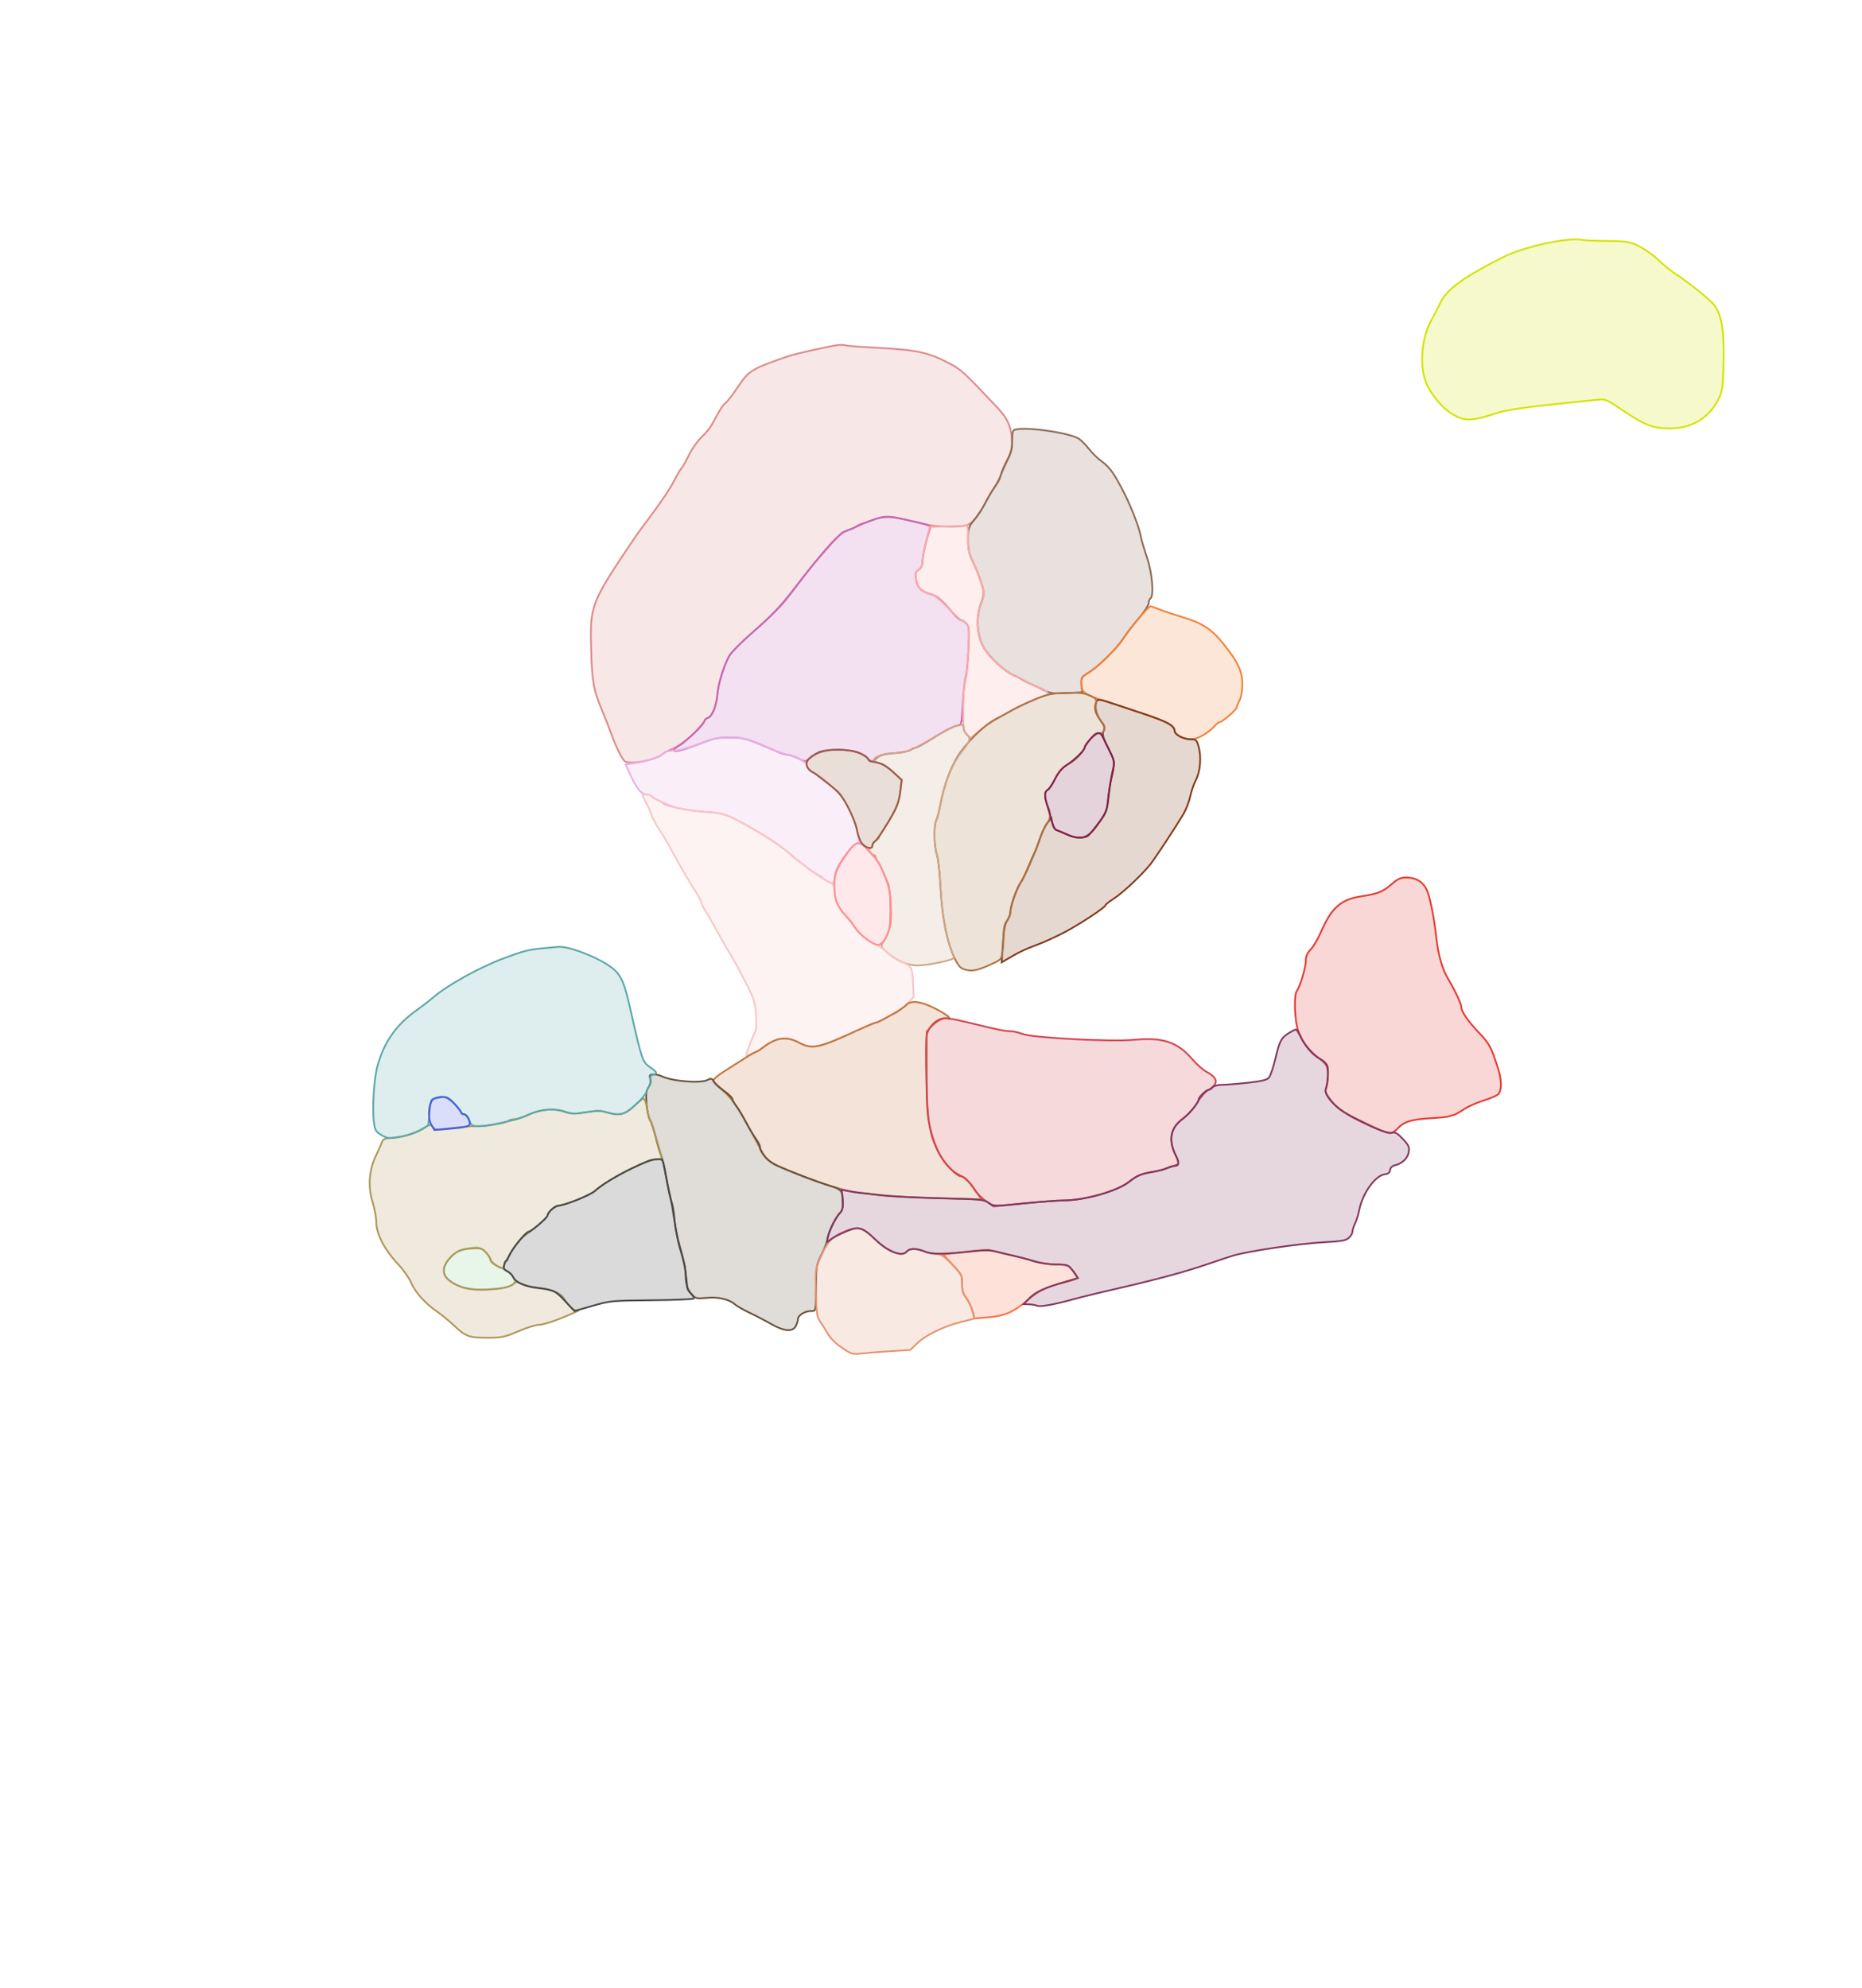 <svg xmlns="http://www.w3.org/2000/svg" width="1078" height="1151" viewBox="0 0 1078 1151" version="1.1">
    <path class="svg-region-V" d="M 485.500 199.722 C 481.592 200.103, 460.371 204.809, 456.500 206.153 C 434.789 213.686, 433.626 214.401, 427.033 224.259 C 424.194 228.504, 421.064 232.545, 420.079 233.239 C 418.472 234.370, 416.930 236.821, 411.994 246.090 C 411.166 247.645, 408.529 250.801, 406.134 253.102 C 403.739 255.403, 400.516 259.958, 398.972 263.224 C 397.427 266.490, 395.505 269.913, 394.700 270.831 C 393.895 271.749, 391.738 275.425, 389.905 279 C 388.073 282.575, 382.732 290.625, 378.037 296.889 C 373.342 303.154, 368.861 309.229, 368.081 310.389 C 341.821 349.448, 341.603 350, 342.254 375.835 C 342.723 394.488, 343.663 399.717, 348.653 411.439 C 350.073 414.772, 352.451 420.875, 353.939 425 C 355.427 429.125, 357.783 434.525, 359.174 437 C 361.641 441.390, 361.823 441.499, 366.601 441.459 C 371.967 441.415, 381.916 438.578, 383.500 436.640 C 384.050 435.967, 386.650 434.606, 389.277 433.615 C 394.252 431.739, 406.477 421.225, 407.526 417.919 C 407.843 416.920, 408.915 415.844, 409.909 415.529 C 412.334 414.759, 414.749 408.732, 415.331 402 C 415.835 396.172, 418.898 386.080, 422.021 379.959 C 423.132 377.782, 429.181 371.714, 436.815 365.122 C 443.919 358.987, 451.920 351.163, 454.596 347.734 C 457.272 344.305, 459.829 341.050, 460.278 340.500 C 460.727 339.950, 462.910 337.025, 465.128 334 C 470.681 326.427, 486.957 308, 488.093 308 C 488.604 308, 490.929 307.137, 493.261 306.083 C 512.130 297.551, 511.417 297.592, 536.144 303.623 C 543.078 305.315, 557.730 305.369, 560.626 303.715 C 563.686 301.967, 567.327 297.301, 570.436 291.144 C 571.924 288.198, 574.460 283.968, 576.071 281.744 C 577.682 279.520, 579 277.192, 579 276.572 C 579 275.951, 580.620 272.081, 582.600 267.972 C 585.892 261.140, 586.161 259.927, 585.739 253.817 C 585.234 246.523, 583.176 242.092, 577.489 236.052 C 558.033 215.395, 556.524 213.998, 549.936 210.536 C 537 203.738, 531.384 202.578, 504.478 201.146 C 496.766 200.736, 490.016 200.182, 489.478 199.914 C 488.940 199.647, 487.150 199.560, 485.500 199.722" stroke="#dd8a8a" fill="#dd8a8a" fill-opacity="0.2" fill-rule="evenodd"/><path class="svg-region-SV" d="M 506.500 300.600 C 504.300 301.432, 501.219 302.518, 499.653 303.014 C 498.087 303.510, 496.287 304.326, 495.653 304.828 C 495.019 305.329, 492.842 306.273, 490.817 306.925 C 485.780 308.547, 478.537 316.502, 458.512 342.409 C 451.989 350.847, 446.005 357.095, 436.696 365.188 C 429.278 371.636, 423.082 377.879, 422.007 379.987 C 418.678 386.511, 415.956 395.372, 415.399 401.500 C 414.738 408.763, 412.378 414.745, 409.858 415.545 C 408.836 415.869, 408 416.522, 408 416.996 C 408 418.629, 397.491 429.143, 393.750 431.253 C 391.688 432.417, 390 433.785, 390 434.295 C 390 435.730, 395.646 434.341, 405.428 430.501 C 413.013 427.523, 415.550 427.001, 422.422 427.003 C 430.676 427.007, 432.444 427.525, 449.333 434.892 C 451.991 436.051, 455.046 437, 456.123 437 C 457.199 437, 459.910 437.934, 462.146 439.075 C 466.122 441.103, 466.260 441.108, 468.356 439.283 C 472.554 435.628, 477.823 434, 485.451 434 C 493.351 434, 501.528 436.606, 502.628 439.474 C 503.434 441.574, 504.960 441.386, 507.655 438.854 C 509.420 437.197, 511.778 436.547, 518.026 435.998 C 522.474 435.607, 526.628 434.772, 527.257 434.143 C 527.886 433.514, 528.976 433, 529.681 433 C 530.778 433, 534.546 430.894, 543.524 425.260 C 548.524 422.124, 553.082 420, 554.814 420 C 556.535 420, 556.772 418.852, 557.406 407.427 C 557.791 400.512, 558.537 393.718, 559.065 392.330 C 559.593 390.941, 560.314 383.774, 560.667 376.403 C 561.246 364.328, 561.131 362.802, 559.500 361 C 558.505 359.900, 557.131 359, 556.449 359 C 555.766 359, 553.774 357.313, 552.022 355.250 C 545.206 347.225, 542.584 344.965, 538.955 343.988 C 533.344 342.477, 530.955 340.080, 530.317 335.323 C 529.847 331.825, 530.095 330.958, 531.880 329.843 C 533.204 329.016, 534 327.488, 534 325.774 C 534 322.173, 536.517 311.255, 538.704 305.365 C 538.956 304.687, 536.986 303.753, 533.813 303.045 C 530.891 302.394, 525.771 301.217, 522.436 300.430 C 514.871 298.646, 511.576 298.681, 506.500 300.600" stroke="#c666b5" fill="#c666b5" fill-opacity="0.2" fill-rule="evenodd"/><path class="svg-region-SF" d="M 587.750 248.689 C 586.336 249.059, 586 250.265, 586 254.972 C 586 259.438, 585.337 262.057, 583.159 266.199 C 581.596 269.169, 579.988 272.911, 579.586 274.512 C 579.184 276.114, 577.523 279.399, 575.893 281.813 C 574.264 284.227, 571.758 288.519, 570.325 291.351 C 568.891 294.183, 566.094 298.484, 564.109 300.908 C 560.715 305.053, 560.500 305.740, 560.500 312.429 C 560.500 318.307, 561.035 320.667, 563.583 326.021 C 565.279 329.584, 567.412 335.002, 568.324 338.060 C 569.922 343.416, 569.905 343.837, 567.885 349.560 C 564.879 358.070, 565.574 367.816, 569.709 375.143 C 572.728 380.493, 582.007 389.004, 587 391.003 C 588.375 391.553, 590.625 392.702, 592 393.556 C 593.375 394.410, 596.075 395.761, 598 396.557 C 599.925 397.353, 603.075 398.836, 605 399.851 C 607.888 401.374, 610.074 401.616, 617.500 401.238 L 626.500 400.780 626.155 396.462 C 625.824 392.314, 625.981 392.040, 630.155 389.462 C 636.094 385.794, 646.486 375.562, 650.428 369.500 C 652.216 366.750, 656.227 361.524, 659.340 357.887 C 662.453 354.250, 665 350.339, 665 349.196 C 665 348.053, 665.450 346.840, 666 346.500 C 668.165 345.162, 667.096 331.767, 664.123 322.992 C 662.541 318.321, 660.937 312.925, 660.558 311 C 658.696 301.528, 650.871 283.706, 644.111 273.541 C 642.663 271.364, 639.821 268.439, 637.796 267.041 C 635.770 265.643, 632.625 262.618, 630.806 260.319 C 628.988 258.019, 626.375 255.288, 625 254.249 C 620.358 250.742, 594.603 246.898, 587.750 248.689" stroke="#8c6b55" fill="#8c6b55" fill-opacity="0.2" fill-rule="evenodd"/><path class="svg-region-IF" d="M 659.457 357.750 C 656.279 361.462, 652.216 366.750, 650.428 369.500 C 646.510 375.525, 636.104 385.788, 630.250 389.402 C 626.433 391.758, 626 392.420, 626 395.898 C 626 400.790, 628.130 402.299, 640.464 406.141 C 658.135 411.645, 674.630 417.526, 677.295 419.273 C 678.783 420.248, 680 421.903, 680 422.950 C 680 425.341, 685.119 428, 689.723 428 C 693.203 428, 699.656 424.282, 703.405 420.116 C 704.453 418.952, 705.717 418, 706.215 418 C 707.583 418, 715.999 410.727, 716.006 409.538 C 716.010 408.967, 716.733 407.150, 717.614 405.500 C 718.619 403.619, 719.210 400.076, 719.199 396 C 719.179 388.337, 716.728 383.164, 708.034 372.430 C 701.324 364.147, 696.132 360.757, 685.052 357.427 C 680.348 356.013, 674.302 353.989, 671.617 352.928 C 668.931 351.868, 666.396 351, 665.984 351 C 665.571 351, 662.634 354.038, 659.457 357.750" stroke="#f2823b" fill="#f2823b" fill-opacity="0.2" fill-rule="evenodd"/><path class="svg-region-PF" d="M 548.871 304.745 L 538.242 305.065 537.183 309.283 C 534.891 318.407, 534 323.004, 534 325.702 C 534 327.489, 533.225 329.003, 531.880 329.843 C 530.095 330.958, 529.847 331.825, 530.317 335.323 C 530.944 340.004, 533.643 342.792, 538.438 343.714 C 540.510 344.112, 543.786 346.680, 548.568 351.651 C 552.455 355.693, 556.098 359, 556.663 359 C 557.228 359, 558.504 359.900, 559.500 360.999 C 561.121 362.791, 561.245 364.330, 560.695 375.827 C 560.358 382.882, 559.571 389.970, 558.947 391.577 C 558.322 393.185, 557.741 400.898, 557.656 408.717 C 557.509 422.099, 557.628 423.063, 559.680 425.119 L 561.859 427.304 566.680 423.294 C 574.532 416.762, 593.891 406.403, 605.363 402.595 C 607.968 401.730, 605.948 399.466, 601.170 397.898 C 599.152 397.235, 595.925 395.703, 594 394.493 C 592.075 393.282, 589.381 391.937, 588.013 391.503 C 585.027 390.557, 579.018 385.939, 573.825 380.601 C 566.368 372.935, 564.038 360.318, 568.083 349.507 C 570.110 344.090, 570.120 343.782, 568.441 338.219 C 567.491 335.074, 565.316 329.584, 563.607 326.021 C 560.953 320.487, 560.500 318.408, 560.500 311.771 C 560.500 307.497, 560.275 304.096, 560 304.212 C 559.725 304.329, 554.717 304.569, 548.871 304.745" stroke="#faaaaa" fill="#faaaaa" fill-opacity="0.2" fill-rule="evenodd"/><path class="svg-region-AAB" d="M 634.607 406.582 C 633.372 409.801, 634.078 412.807, 637.023 416.873 C 639.438 420.207, 639.839 421.432, 639.018 422.966 C 637.882 425.089, 638.478 427.081, 642.818 435.666 C 645.294 440.565, 645.364 441.107, 644.157 446.166 C 643.458 449.100, 642.455 455.517, 641.929 460.427 C 640.969 469.379, 640.648 470.169, 634.500 478.689 C 629.688 485.358, 625.356 486.492, 617.777 483.068 C 615.425 482.005, 612.703 480.891, 611.730 480.591 C 610.737 480.286, 609.679 478.646, 609.321 476.857 L 608.683 473.667 606.444 476.270 C 605.213 477.701, 603.199 481.939, 601.970 485.686 C 600.740 489.434, 599.427 492.950, 599.053 493.500 C 598.678 494.050, 597.077 497.650, 595.495 501.500 C 593.912 505.350, 591.812 509.625, 590.826 511 C 588.606 514.098, 585 524.467, 585 527.752 C 585 529.094, 584.164 531.386, 583.142 532.846 C 581.749 534.836, 581.115 538.202, 580.607 546.304 L 579.930 557.108 582.119 555.804 C 589.544 551.382, 593.344 549.535, 600.261 546.989 C 604.530 545.417, 611.955 542.024, 616.761 539.449 C 626.047 534.473, 640 525.223, 640 524.044 C 640 523.655, 642.303 521.845, 645.118 520.021 C 650.098 516.793, 661.056 506.493, 665.904 500.481 C 668.676 497.044, 681.419 477.657, 685.298 470.977 C 686.742 468.490, 688.449 464.004, 689.091 461.010 C 689.734 458.015, 691.182 453.794, 692.310 451.630 C 694.891 446.679, 695.627 438.312, 693.995 432.483 C 692.841 428.362, 692.481 428, 689.524 428 C 685.053 428, 680 425.300, 680 422.912 C 680 420.170, 675.196 417.515, 663 413.518 C 657.225 411.626, 649.141 408.935, 645.035 407.539 C 636.282 404.562, 635.413 404.482, 634.607 406.582" stroke="#7f3c1a" fill="#7f3c1a" fill-opacity="0.2" fill-rule="evenodd"/><path class="svg-region-APB" d="M 598.860 404.977 C 594.174 406.915, 588.351 409.681, 585.920 411.125 C 583.489 412.569, 579.154 414.931, 576.286 416.374 C 569.873 419.600, 558.666 430.717, 554.104 438.377 C 549.899 445.438, 546.460 455.088, 544.513 465.291 C 543.695 469.576, 542.570 473.934, 542.013 474.975 C 540.553 477.703, 540.767 490.079, 542.351 494.624 C 543.095 496.756, 544.009 504.575, 544.383 512 C 545.355 531.287, 548.146 545.527, 552.804 554.952 C 555.164 559.728, 556.070 560.630, 559.313 561.436 C 563.303 562.428, 566.114 561.750, 575.143 557.623 C 579.428 555.664, 579.834 555.161, 580.393 551.110 C 580.727 548.696, 581.010 544.196, 581.022 541.110 C 581.038 537.087, 581.597 534.793, 583 533 C 584.076 531.625, 584.966 529.279, 584.978 527.788 C 585.004 524.584, 588.574 514.559, 590.956 511 C 593.222 507.614, 598.737 495.008, 601.575 486.727 C 602.852 483.002, 604.820 478.658, 605.948 477.073 C 608.390 473.644, 608.517 471.173, 606.500 466.346 C 604.592 461.779, 604.583 458.097, 606.479 457.370 C 607.293 457.057, 608.980 454.715, 610.229 452.164 C 613.265 445.964, 614.817 444.191, 619.192 441.928 C 622.662 440.133, 627.972 434.408, 628.023 432.406 C 628.074 430.426, 635.036 423.800, 636.482 424.355 C 638.815 425.250, 640.525 421.251, 638.700 419.167 C 635.665 415.699, 633.918 410.954, 634.487 407.722 C 635.014 404.731, 634.766 404.369, 631.032 402.670 C 627.815 401.206, 625.046 400.902, 617.195 401.147 C 608.646 401.415, 606.280 401.909, 598.860 404.977" stroke="#ac7444" fill="#ac7444" fill-opacity="0.2" fill-rule="evenodd"/><path class="svg-region-PC" d="M 553.804 420.041 C 552.320 420.458, 547.145 423.120, 542.304 425.958 C 526.852 435.013, 524.407 436, 517.416 436 C 512.087 436, 506 438.105, 506 439.948 C 506 440.441, 507.619 441.379, 509.597 442.032 C 511.575 442.685, 515.153 445.096, 517.547 447.390 L 521.901 451.562 521.364 457.531 C 520.798 463.811, 518.205 469.942, 512.424 478.669 C 510.541 481.513, 509 484.217, 509 484.679 C 509 485.141, 508.100 486.081, 507 486.768 C 505.900 487.455, 505 488.688, 505 489.508 C 505 490.329, 504.550 491, 504 491 C 502.333 491, 502.866 492.564, 505.502 495.408 C 508.459 498.599, 510.174 501.771, 513.207 509.669 C 515.030 514.412, 515.452 517.552, 515.473 526.500 C 515.499 537.435, 514.756 540.562, 510.807 546.144 C 509.846 547.502, 510.223 548.316, 512.978 550.833 C 518.592 555.961, 525.522 559.011, 531.342 558.916 C 537.899 558.810, 552.570 555.670, 552.281 554.436 C 552.160 553.921, 551.185 551.025, 550.114 548 C 547.179 539.707, 545.164 527.024, 544.394 512 C 544.014 504.575, 543.095 496.756, 542.351 494.624 C 540.757 490.050, 540.557 477.696, 542.033 474.938 C 542.602 473.876, 543.532 470.418, 544.101 467.254 C 546.494 453.944, 550.919 442.653, 556.544 435.500 C 561.782 428.838, 562.232 427.520, 559.968 425.471 C 558.886 424.491, 558 422.886, 558 421.904 C 558 419.546, 557.058 419.127, 553.804 420.041" stroke="#cda789" fill="#cda789" fill-opacity="0.2" fill-rule="evenodd"/><path class="svg-region-DB" d="M 404.500 430.736 C 399.024 432.884, 393.428 434.356, 390.210 434.497 C 386.840 434.643, 384.481 435.290, 383.710 436.279 C 382.207 438.206, 374.245 440.904, 367.373 441.814 L 362.191 442.500 365.139 448.982 C 368.646 456.692, 371.509 460, 374.674 460 C 375.953 460, 377 460.340, 377 460.756 C 377 461.172, 378.462 462.148, 380.250 462.926 C 382.038 463.703, 383.731 464.680, 384.013 465.095 C 385.058 466.635, 397.827 469.219, 408.096 469.967 C 419.576 470.804, 420.808 471.255, 437.057 480.557 C 445.478 485.378, 454.770 491.770, 457.884 494.884 C 458.788 495.788, 461.096 497.624, 463.014 498.965 C 464.931 500.306, 466.725 501.684, 467 502.027 C 467.841 503.076, 479.395 510.618, 481.129 511.250 C 482.419 511.721, 482.872 510.995, 483.305 507.762 C 483.950 502.952, 492.319 490.018, 495.764 488.507 C 497.212 487.872, 497.812 486.971, 497.431 486.007 C 497.102 485.178, 496.495 482.475, 496.081 480 C 495.149 474.422, 487.554 459.595, 484.649 457.682 C 483.467 456.904, 480.700 454.653, 478.500 452.681 C 476.300 450.709, 473.375 448.511, 472 447.798 C 468.646 446.057, 467 444.418, 467 442.820 C 467 441.227, 459.686 437.341, 455.500 436.709 C 453.850 436.460, 447.562 434.173, 441.527 431.628 C 431.226 427.283, 430.033 427.006, 422.027 427.103 C 414.781 427.191, 412.148 427.737, 404.500 430.736" stroke="#e8b1e4" fill="#e8b1e4" fill-opacity="0.2" fill-rule="evenodd"/><path class="svg-region-MB" d="M 372 460.470 C 372 460.728, 372.828 462.415, 373.841 464.220 C 374.854 466.024, 376.243 469.201, 376.928 471.279 C 377.614 473.357, 379.763 477.407, 381.706 480.279 C 383.648 483.151, 387.035 488.875, 389.232 493 C 393.405 500.836, 398.414 509.422, 403.186 516.921 C 404.734 519.353, 406 521.853, 406 522.476 C 406 523.099, 407.264 525.609, 408.808 528.054 C 410.353 530.499, 413.559 536.100, 415.933 540.500 C 418.307 544.900, 421.067 549.658, 422.067 551.073 C 423.066 552.488, 426.853 559.397, 430.481 566.426 C 436.518 578.121, 437.130 579.880, 437.690 587.137 C 438.082 592.221, 437.898 595.863, 437.178 597.284 C 435.591 600.415, 432 609.900, 432 610.960 C 432 612.083, 437.495 609.460, 441.750 606.306 C 449.582 600.502, 455.304 599.725, 462.404 603.500 C 470.252 607.673, 473.970 606.947, 495.206 597.098 C 499.994 594.877, 505.139 592.752, 506.639 592.376 C 508.139 591.999, 510.921 590.636, 512.823 589.346 C 514.724 588.056, 516.889 587, 517.635 587 C 518.380 587, 521.230 584.806, 523.968 582.125 L 528.947 577.250 528.577 568.958 C 528.252 561.663, 527.924 560.447, 525.854 558.855 C 524.559 557.859, 523.074 557.034, 522.554 557.022 C 521.406 556.995, 514.246 552.166, 511.807 549.773 C 510.838 548.823, 508.573 547.429, 506.773 546.675 C 502.215 544.764, 497.277 540.399, 494.249 535.603 C 492.838 533.368, 490.574 530.666, 489.216 529.598 C 486.010 527.076, 483.050 520.481, 483.022 515.797 C 483.003 512.557, 482.562 511.886, 479.500 510.433 C 477.575 509.520, 476 508.373, 476 507.886 C 476 507.399, 475.499 507, 474.887 507 C 473.687 507, 463.085 499.413, 459 495.631 C 452.870 489.956, 438.861 480.942, 426.132 474.483 C 419.554 471.144, 417.625 470.661, 408.132 469.973 C 402.284 469.548, 395.475 468.656, 393 467.989 C 388.018 466.647, 377.688 461.924, 377.167 460.750 C 376.809 459.946, 372 459.685, 372 460.470" stroke="#f9c6c6" fill="#f9c6c6" fill-opacity="0.2" fill-rule="evenodd"/><path class="svg-region-AP" d="M 564.500 724.096 C 560.650 724.514, 554.915 725.169, 551.756 725.552 L 546.013 726.247 551.506 732.180 C 556.670 737.758, 557 738.420, 557 743.213 C 557 747.061, 557.592 749.087, 559.413 751.474 C 560.740 753.214, 562.349 756.581, 562.988 758.956 L 564.151 763.275 571.984 762.622 C 581.580 761.821, 586.708 759.630, 594.500 753 C 601.422 747.111, 605.649 745.034, 615.759 742.558 C 619.751 741.580, 623.252 740.401, 623.539 739.937 C 624.019 739.161, 622.497 736.875, 619.179 733.388 C 618.323 732.490, 615.628 732, 611.534 732 C 608.056 732, 602.351 731.144, 598.855 730.098 C 595.360 729.051, 590.025 727.662, 587 727.011 C 583.975 726.359, 579.766 725.383, 577.646 724.842 C 575.526 724.300, 573.276 723.740, 572.646 723.596 C 572.016 723.453, 568.350 723.678, 564.500 724.096" stroke="#fc7143" fill="#fc7143" fill-opacity="0.2" fill-rule="evenodd"/><path class="svg-region-PP" d="M 524.506 581.994 C 522.709 583.979, 508.646 592, 506.961 592 C 506.475 592, 502.797 593.514, 498.788 595.363 C 473.474 607.046, 470.376 607.739, 462.404 603.500 C 455.242 599.692, 449.432 600.518, 441.656 606.449 C 439.816 607.852, 437.960 609, 437.532 609 C 437.103 609, 434.148 610.688, 430.965 612.750 C 427.782 614.813, 422.438 618.215, 419.089 620.312 C 415.740 622.409, 413 624.765, 413 625.547 C 413 626.329, 415.164 628.664, 417.808 630.735 C 423.839 635.458, 428.281 642.243, 439.911 664.500 C 443.168 670.733, 444.168 671.797, 449.035 674.210 C 463.502 681.382, 488.456 689.787, 497.500 690.534 C 499.150 690.670, 504.550 691.292, 509.500 691.916 C 514.450 692.539, 529.672 693.335, 543.328 693.684 L 568.155 694.318 565.811 690.864 C 561.289 684.200, 559.374 682.231, 555.454 680.216 C 547.666 676.212, 542.496 668.130, 538.854 654.263 C 536.761 646.296, 536.549 643.303, 536.526 621.332 L 536.500 597.164 539 594.487 C 542.220 591.039, 546.755 588.692, 548.732 589.451 C 550.032 589.949, 550.074 589.794, 548.993 588.492 C 548.284 587.638, 544.535 585.377, 540.662 583.469 C 532.524 579.460, 527.236 578.977, 524.506 581.994" stroke="#c4743d" fill="#c4743d" fill-opacity="0.2" fill-rule="evenodd"/><path class="svg-region-LPl" d="M 544.090 590.093 C 540.461 591.540, 537.168 595.585, 536.435 599.497 C 536.074 601.417, 536.013 612.778, 536.297 624.744 C 536.873 648.940, 538.119 656.602, 543.121 666.713 C 546.222 672.980, 553.698 681, 556.439 681 C 558.196 681, 561.342 684.140, 564.477 689.024 C 565.721 690.962, 568.642 693.866, 570.969 695.478 L 575.198 698.409 592.849 696.679 C 602.557 695.727, 612.750 694.951, 615.500 694.954 C 627.960 694.970, 646.729 689.653, 653.718 684.128 C 658.312 680.497, 660.764 679.477, 667.500 678.398 C 671.959 677.683, 681.411 674.630, 682.105 673.681 C 682.437 673.225, 681.879 671.223, 680.864 669.232 C 676.184 660.054, 677.500 653.005, 684.910 647.566 C 687.762 645.472, 691.174 641.642, 693.142 638.326 C 694.991 635.210, 697.812 631.935, 699.413 631.048 C 705.648 627.593, 705.377 624.132, 698.592 620.546 C 696.559 619.472, 692.886 616.242, 690.431 613.368 C 681.737 603.191, 673.301 600.363, 656.412 601.963 C 643.059 603.228, 597.058 600.758, 591.615 598.483 C 589.662 597.668, 586.587 596.984, 584.782 596.965 C 581.605 596.931, 578.491 596.289, 561.500 592.168 C 550.052 589.391, 546.815 589.005, 544.090 590.093" stroke="#d2454f" fill="#d2454f" fill-opacity="0.2" fill-rule="evenodd"/><path class="svg-region-DMl" d="M 376.412 624.504 C 376.808 626.082, 376.425 627.948, 375.379 629.545 C 374.056 631.564, 373.837 633.522, 374.309 639.140 C 374.634 643.022, 375.527 647.167, 376.293 648.349 C 377.059 649.532, 378.505 653.875, 379.506 658 C 380.506 662.125, 381.919 666.928, 382.644 668.674 C 383.370 670.419, 384.651 675.594, 385.493 680.174 C 386.334 684.753, 387.499 690.525, 388.083 693 C 388.666 695.475, 389.753 701.775, 390.498 707 C 391.243 712.225, 392.580 718.975, 393.467 722 C 396.488 732.291, 396.952 734.498, 396.976 738.685 C 397.005 743.742, 398.237 747.237, 400.946 749.946 C 402.703 751.703, 403.776 751.888, 409.027 751.339 C 415.670 750.645, 422.115 752.128, 425.520 755.134 C 426.632 756.115, 430.457 758.303, 434.020 759.996 C 437.584 761.690, 443.200 764.620, 446.500 766.508 C 454.067 770.838, 459.145 771.173, 460.839 767.453 C 461.478 766.052, 462 764.278, 462 763.510 C 462 761.492, 465.991 759, 469.223 759 C 472.508 759, 472.363 759.650, 472.454 744.500 C 472.523 733.048, 472.674 732.203, 475.762 726 C 477.542 722.425, 478.999 718.600, 479 717.500 C 479.002 714.842, 484.246 703.862, 486.342 702.128 C 487.402 701.250, 487.995 699.267, 487.986 696.628 C 487.962 689.375, 487.420 688.627, 480.694 686.568 C 474.079 684.542, 457.648 678.270, 449.632 674.710 C 444.792 672.560, 440 667.213, 440 663.962 C 440 663.097, 438.839 660.839, 437.420 658.944 C 436.001 657.050, 433.463 652.800, 431.780 649.500 C 430.097 646.200, 427.658 642.108, 426.360 640.406 C 425.062 638.704, 424 636.790, 424 636.154 C 424 635.517, 421.863 633.452, 419.250 631.563 C 416.637 629.675, 413.927 627.190, 413.227 626.042 C 412.133 624.247, 411.642 624.122, 409.727 625.155 C 405.619 627.369, 388.706 625.950, 382.764 622.893 C 381.809 622.402, 379.847 622, 378.405 622 C 376.106 622, 375.861 622.309, 376.412 624.504" stroke="#68533d" fill="#68533d" fill-opacity="0.2" fill-rule="evenodd"/><path class="svg-region-VMl" d="M 487.446 713.561 C 481.061 716.585, 479.140 718.783, 475.171 727.607 C 471.989 734.682, 471.977 734.773, 472.367 748.448 C 472.698 760.061, 473.058 762.593, 474.697 764.841 C 475.764 766.303, 477.717 769.440, 479.037 771.811 C 480.549 774.527, 483.620 777.613, 487.333 780.147 C 492.972 783.996, 493.475 784.144, 498.865 783.541 C 501.964 783.194, 509.567 782.593, 515.759 782.205 L 527.018 781.500 530.908 777.719 C 535.801 772.962, 546.268 767.834, 556 765.425 C 560.125 764.404, 563.633 763.496, 563.795 763.406 C 564.756 762.876, 561.386 753.596, 559.389 751.275 C 557.525 749.108, 557.002 747.342, 557.001 743.213 C 557 738.125, 556.782 737.703, 551.201 731.963 C 546.476 727.104, 544.803 726, 542.169 726 C 540.391 726, 537.320 725.325, 535.346 724.500 C 533.371 723.675, 530.516 723, 529 723 C 527.485 723, 525.685 723.675, 525 724.500 C 524.315 725.325, 522.948 726, 521.960 726 C 518.468 726, 511.441 722.132, 506.916 717.718 C 499.124 710.120, 496.082 709.470, 487.446 713.561" stroke="#e59376" fill="#e59376" fill-opacity="0.2" fill-rule="evenodd"/><path class="svg-region-PMl" d="M 269 723.085 C 265.602 723.739, 263.582 724.957, 260.750 728.061 C 253.920 735.547, 256.425 741.426, 268.111 745.338 C 276.863 748.268, 298 746.037, 298 742.184 C 298 739.220, 295.396 736.527, 290.156 734.073 C 286.731 732.469, 284.743 730.794, 283.927 728.825 C 282.433 725.218, 278.407 721.965, 275.615 722.110 C 274.452 722.170, 271.475 722.609, 269 723.085" stroke="#90cf92" fill="#90cf92" fill-opacity="0.2" fill-rule="evenodd"/><path class="svg-region-PV" d="M 366.808 640.523 C 361.645 645.450, 358.437 646.110, 350.788 643.818 C 347.722 642.900, 345.183 642.915, 339.391 643.888 C 332.869 644.984, 331.310 644.932, 326.893 643.465 C 320.645 641.389, 313.003 642.140, 305.189 645.595 C 302.198 646.918, 298.772 648, 297.576 648 C 296.379 648, 294.972 648.373, 294.450 648.829 C 292.982 650.111, 281.024 652.135, 276 651.951 C 273.525 651.861, 267.097 652.350, 261.716 653.038 C 252.586 654.206, 251.843 654.168, 250.602 652.470 C 249.336 650.739, 249.035 650.792, 244.386 653.560 C 239.434 656.509, 231.199 658.819, 225.219 658.936 C 223.030 658.979, 221.735 659.583, 221.331 660.750 C 220.997 661.712, 219.342 665.425, 217.652 669 C 213.572 677.630, 212.924 687.140, 215.801 696.178 C 216.907 699.655, 217.830 704.887, 217.851 707.805 C 217.899 714.447, 222.877 723.890, 230.620 732.028 C 233.514 735.068, 236.834 739.793, 237.999 742.528 C 240.369 748.092, 246.241 754.637, 253 759.252 C 255.475 760.941, 260.030 764.703, 263.122 767.611 C 269.738 773.833, 271.723 774.516, 283 774.452 C 290.540 774.410, 292.465 773.986, 300.041 770.702 C 304.739 768.666, 309.992 767, 311.716 767 C 313.439 767, 318.370 765.633, 322.674 763.962 C 331.501 760.536, 337.579 757.707, 334.365 758.521 C 332.273 759.051, 330.218 757.234, 326.050 751.168 C 324.172 748.435, 319.007 746.437, 311.500 745.540 C 308.200 745.145, 304.024 744.130, 302.220 743.283 C 299.309 741.917, 298.747 741.912, 297.220 743.238 C 294.842 745.303, 290.925 746.099, 281.104 746.514 C 271.718 746.911, 265.637 745.404, 260.250 741.346 C 256.032 738.169, 255.841 733.785, 259.717 729.106 C 263.421 724.635, 266.929 723.021, 273.557 722.739 C 278.614 722.524, 279.411 722.778, 281.585 725.306 C 282.913 726.849, 284 728.750, 284 729.530 C 284 730.903, 288.816 734, 290.950 734 C 291.528 734, 292 733.100, 292 732 C 292 730.900, 292.450 730, 293 730 C 293.550 730, 294 729.484, 294 728.854 C 294 726.907, 300.691 717.508, 303.542 715.449 C 310.809 710.203, 317 704.761, 317 703.619 C 317 701.594, 321.218 698.321, 324.658 697.678 C 329.812 696.713, 342.060 691.654, 344.456 689.500 C 352.680 682.105, 374.746 671, 381.215 671 C 382.197 671, 383 670.747, 383 670.438 C 383 668.708, 377.683 651.100, 376.512 648.949 C 375.747 647.545, 374.811 644.058, 374.432 641.199 C 374.053 638.339, 373.238 636.010, 372.621 636.023 C 372.005 636.036, 369.389 638.061, 366.808 640.523" stroke="#b09658" fill="#b09658" fill-opacity="0.2" fill-rule="evenodd"/><path class="svg-region-LPVl" d="M 375 672.194 C 362.260 677.587, 349.709 684.643, 344.524 689.328 C 341.605 691.965, 326.597 698, 322.959 698 C 321.208 698, 317 701.995, 317 703.658 C 317 704.882, 307.576 713, 306.156 713 C 304.680 713, 297.698 721.259, 295.460 725.652 C 294.382 727.768, 293.236 729.725, 292.912 730 C 292.589 730.275, 292.081 731.465, 291.783 732.645 C 291.383 734.233, 291.863 735.072, 293.636 735.880 C 294.952 736.480, 296.525 738.057, 297.130 739.385 C 298.457 742.297, 303.719 744.716, 310.500 745.529 C 320.684 746.751, 321.366 747.063, 327.028 753.095 L 332.556 758.985 343.028 755.969 C 353.210 753.035, 354.155 752.946, 377.167 752.726 C 390.184 752.602, 401.176 752.158, 401.594 751.739 C 402.012 751.321, 401.375 750.066, 400.177 748.950 C 398.980 747.835, 397.970 746.377, 397.933 745.711 C 397.827 743.816, 397.125 737.891, 396.486 733.500 C 396.166 731.300, 394.840 725.900, 393.539 721.500 C 392.239 717.100, 390.879 710.188, 390.516 706.140 C 390.154 702.093, 389.490 697.818, 389.041 696.640 C 388.107 694.190, 386.659 687.498, 384.954 677.750 C 383.787 671.079, 383.737 671.001, 380.637 671.068 C 378.912 671.105, 376.375 671.612, 375 672.194" stroke="#494949" fill="#494949" fill-opacity="0.2" fill-rule="evenodd"/><path class="svg-region-Fl" d="M 313.919 549.006 C 305.803 549.784, 302.727 550.591, 291 555.016 C 277.262 560.201, 258.802 570.473, 250.950 577.303 C 248.928 579.061, 244.555 582.432, 241.233 584.793 C 229.294 593.279, 222.220 603.425, 218.426 617.500 C 216.517 624.585, 215.459 641.518, 216.437 649.346 C 217.064 654.357, 217.476 655.086, 220.814 657.075 C 224.304 659.156, 224.894 659.207, 231.918 658.043 C 237.960 657.041, 244.286 654.424, 247.816 651.466 C 247.990 651.320, 248.359 648.118, 248.636 644.351 C 248.913 640.583, 249.504 637.127, 249.949 636.671 C 250.394 636.215, 252.640 635.590, 254.940 635.281 C 258.864 634.755, 259.367 634.982, 263.061 638.944 C 265.228 641.267, 267 643.580, 267 644.084 C 267 644.588, 267.698 645, 268.551 645 C 269.404 645, 270.760 646.575, 271.564 648.500 C 272.910 651.719, 273.367 652, 277.264 652 C 281.126 652, 287.829 650.765, 298.500 648.087 C 300.700 647.535, 304.300 646.209, 306.500 645.142 C 312.627 642.169, 320.556 641.521, 326.408 643.515 C 330.723 644.985, 332.257 645.034, 339.111 643.921 C 345.152 642.940, 347.786 642.919, 350.819 643.828 C 358.603 646.160, 361.441 645.485, 367.739 639.805 C 370.908 636.947, 373.806 633.543, 374.181 632.241 C 374.555 630.938, 375.396 629.228, 376.049 628.441 C 376.702 627.654, 376.987 626.059, 376.683 624.895 C 376.283 623.365, 376.665 622.639, 378.065 622.273 C 380.862 621.541, 380.477 620.584, 376.250 617.763 C 372.075 614.977, 371.494 613.258, 365.027 584.603 C 361.414 568.594, 359.548 564.370, 354.288 560.290 C 346.694 554.400, 329.378 547.632, 323.201 548.140 C 322.265 548.217, 318.089 548.607, 313.919 549.006" stroke="#5ca7a9" fill="#5ca7a9" fill-opacity="0.2" fill-rule="evenodd"/><path class="svg-region-PCl" d="M 251.398 635.976 C 248.310 637.225, 247.249 646.904, 249.733 651.165 L 251.500 654.194 259.500 653.529 C 269.800 652.673, 272 652.110, 272 650.326 C 272 647.952, 270.041 645, 268.465 645 C 267.659 645, 267 644.588, 267 644.084 C 267 643.580, 265.286 641.330, 263.192 639.084 C 259.259 634.866, 256.163 634.050, 251.398 635.976" stroke="#465ee0" fill="#465ee0" fill-opacity="0.2" fill-rule="evenodd"/><path class="svg-region-B" d="M 805.713 511.816 C 800.460 516.362, 797.897 517.388, 788 518.902 C 776.155 520.714, 770.800 525.534, 764.561 540 C 763.019 543.575, 760.462 547.871, 758.878 549.548 C 756.775 551.774, 756 553.591, 756 556.294 C 756 560.020, 752.567 571.448, 750.762 573.729 C 749.020 575.931, 749.541 591.219, 751.541 596.590 C 754.214 603.771, 758.550 609.683, 763.023 612.246 C 765.186 613.486, 767.462 615.719, 768.082 617.208 C 769.183 619.855, 768.924 626.468, 767.560 630.540 C 766.311 634.269, 773.798 641.965, 783.796 647.229 C 793.117 652.136, 802.488 655.999, 805.076 655.999 C 805.942 656, 807.742 654.817, 809.076 653.371 C 812.744 649.394, 817.113 647.996, 827.788 647.387 C 833.130 647.082, 838.175 646.577, 839 646.265 C 839.825 645.953, 841.068 645.580, 841.761 645.436 C 842.455 645.292, 845.063 643.822, 847.556 642.171 C 850.050 640.519, 855.192 638.225, 858.984 637.074 C 862.775 635.922, 866.580 634.277, 867.439 633.418 C 869.483 631.374, 869.437 625.114, 867.331 618.634 C 863.121 605.688, 862.424 604.399, 855.912 597.516 C 849.470 590.707, 846 585.533, 846 582.737 C 846 581.068, 842.271 573.244, 838.123 566.208 C 834.891 560.728, 832.627 552.603, 831.516 542.500 C 830.227 530.774, 827.712 518.447, 825.860 514.771 C 823.624 510.334, 819.574 508, 814.110 508 C 810.926 508, 809.233 508.769, 805.713 511.816" stroke="#e23b33" fill="#e23b33" fill-opacity="0.2" fill-rule="evenodd"/><path class="svg-region-SB" d="M 909 138.695 C 897.092 139.700, 879.789 144.138, 871.211 148.387 C 848.015 159.877, 837.200 167.715, 833.800 175.500 C 833.080 177.150, 830.852 181.425, 828.851 185 C 822.794 195.816, 821.540 212.486, 826.029 222.500 C 828.813 228.712, 835.073 236.151, 840.167 239.300 C 847.934 244.102, 851.554 244.057, 867 238.971 C 872.153 237.274, 885.002 235.449, 908.500 233.076 C 914 232.520, 921.009 231.803, 924.076 231.483 C 929.643 230.900, 929.669 230.911, 939.347 237.472 C 952.072 246.100, 957.024 248, 966.787 247.999 C 979.869 247.998, 990.065 241.598, 995.385 230.051 C 997.176 226.163, 997.531 223.170, 997.822 209.500 C 998.216 190.937, 996.732 182.110, 992.253 176.377 C 989.741 173.162, 975.816 162.109, 968.500 157.523 C 966.850 156.489, 963 153.263, 959.945 150.355 C 956.890 147.447, 951.715 143.831, 948.445 142.320 C 943.041 139.822, 941.408 139.566, 930.500 139.509 C 923.900 139.475, 917.375 139.193, 916 138.882 C 914.625 138.570, 911.475 138.487, 909 138.695" stroke="#d2e400" fill="#d2e400" fill-opacity="0.2" fill-rule="evenodd"/><path class="svg-region-VOC" d="M 492.884 490.750 C 489.518 494.468, 485.343 500.883, 484.056 504.315 C 482.515 508.423, 482.766 518.503, 484.512 522.684 C 485.344 524.674, 487.732 528.155, 489.818 530.418 C 491.905 532.682, 494.423 535.907, 495.414 537.586 C 497.380 540.913, 505.592 547, 508.116 547 C 510.443 547, 512.799 543.946, 514.641 538.540 C 515.903 534.836, 516.156 531.429, 515.754 523.546 C 515.467 517.936, 514.777 512.481, 514.219 511.423 C 513.662 510.365, 512.400 507.475, 511.415 505 C 510.430 502.525, 509.034 499.790, 508.312 498.921 C 507.591 498.053, 507 496.815, 507 496.171 C 507 495.527, 506.536 495, 505.969 495 C 505.403 495, 503.556 493.425, 501.866 491.500 C 498.162 487.281, 496.175 487.116, 492.884 490.750" stroke="#ff8f93" fill="#ff8f93" fill-opacity="0.2" fill-rule="evenodd"/><path class="svg-region-OABl" d="M 631.196 427.906 C 629.438 430.093, 627.993 432.247, 627.984 432.691 C 627.954 434.200, 622.520 439.583, 618 442.580 C 614.898 444.638, 612.645 447.252, 610.747 450.994 C 609.233 453.980, 607.321 456.801, 606.497 457.261 C 604.593 458.327, 604.592 461.309, 606.493 467 C 607.320 469.475, 608.471 473.436, 609.051 475.801 C 609.666 478.313, 610.811 480.323, 611.802 480.632 C 612.736 480.923, 615.349 482.025, 617.610 483.081 C 622.253 485.249, 627.757 485.532, 630.020 483.718 C 630.857 483.048, 633.633 479.691, 636.190 476.258 C 640.354 470.668, 640.900 469.310, 641.424 463.258 C 641.746 459.541, 642.682 453.726, 643.504 450.336 C 645.519 442.033, 645.419 440.600, 642.408 434.635 C 640.983 431.811, 639.280 428.378, 638.624 427.007 C 636.827 423.251, 634.733 423.504, 631.196 427.906" stroke="#81244d" fill="#81244d" fill-opacity="0.2" fill-rule="evenodd"/><path class="svg-region-SOTl" d="M 473.500 435.739 C 469.085 437.986, 467 440.067, 467 442.226 C 467 444.146, 468.607 446.319, 470.597 447.089 C 471.180 447.315, 475.076 450.200, 479.253 453.500 C 485.701 458.593, 487.485 460.709, 491.058 467.500 C 493.373 471.900, 495.646 477.741, 496.110 480.479 C 496.573 483.218, 497.795 486.593, 498.826 487.979 C 500.991 490.890, 505 491.959, 505 489.626 C 505 488.794, 505.805 487.525, 506.788 486.807 C 507.772 486.088, 511.191 481.091, 514.388 475.703 C 519.319 467.389, 520.341 464.816, 521.137 458.703 L 522.076 451.500 516.891 446.789 C 513.018 443.270, 510.623 441.916, 507.421 441.436 C 505.063 441.082, 502.902 440.186, 502.617 439.444 C 502.332 438.702, 500.192 437.173, 497.862 436.047 C 492.572 433.492, 478.272 433.311, 473.500 435.739" stroke="#995b45" fill="#995b45" fill-opacity="0.2" fill-rule="evenodd"/><path class="svg-region-BPCl" d="M 746.500 597.842 C 741.782 600.726, 740.848 602.438, 738.454 612.589 C 737.219 617.827, 735.483 622.914, 734.596 623.894 C 733.399 625.217, 730.218 625.975, 722.242 626.839 C 716.334 627.479, 709.643 628.002, 707.372 628.001 C 704.922 628.001, 702.739 628.609, 702 629.500 C 701.315 630.325, 700.214 631, 699.552 631 C 698.288 631, 694 635.121, 694 636.336 C 694 638.285, 688.404 645.089, 684.488 647.901 C 677.563 652.874, 676.287 660.255, 680.815 669.137 C 682.910 673.246, 682.621 675, 679.851 675 C 678.761 675, 676.886 675.537, 675.684 676.193 C 674.483 676.849, 671.475 677.721, 669 678.131 C 660.551 679.531, 658.531 680.324, 653.709 684.136 C 646.745 689.640, 627.571 695.014, 615 694.985 C 611.975 694.978, 601.815 695.739, 592.423 696.677 C 575.442 698.373, 575.330 698.371, 572.423 696.331 C 569.730 694.441, 567.534 694.231, 544.500 693.667 C 530.750 693.330, 515.225 692.537, 510 691.906 C 504.775 691.275, 499.150 690.624, 497.500 690.459 C 495.850 690.294, 492.884 689.851, 490.909 689.474 L 487.318 688.790 487.787 694.444 C 488.177 699.152, 487.915 700.467, 486.221 702.299 C 483.428 705.319, 480.182 711.816, 479.370 716.014 C 478.714 719.401, 478.750 719.451, 480.631 717.791 C 483.188 715.534, 493.512 711, 496.094 711 C 499.053 711, 501.743 712.672, 506.916 717.729 C 514.150 724.801, 522.237 727.829, 525 724.500 C 526.618 722.551, 530.783 722.594, 535.607 724.609 C 539.579 726.269, 546.451 726.172, 565 724.195 C 570.148 723.646, 573.911 723.781, 577 724.624 C 579.475 725.299, 583.975 726.384, 587 727.034 C 590.025 727.684, 595.162 729.068, 598.415 730.108 C 601.708 731.161, 607.250 732.007, 610.915 732.015 C 618.285 732.032, 618.694 732.208, 621.829 736.698 L 624.063 739.897 616.781 742.002 C 604.867 745.446, 599.467 747.923, 595.942 751.560 L 592.608 755 595.554 755.070 C 597.174 755.109, 599.341 755.471, 600.370 755.875 C 602.389 756.669, 610.084 755.285, 622 751.986 C 626.125 750.844, 637.150 748.162, 646.500 746.025 C 669.932 740.671, 686.793 736.096, 700 731.509 C 704.125 730.076, 710.200 728.056, 713.500 727.020 C 721.918 724.377, 752.165 719.889, 766.648 719.134 C 776.612 718.614, 779.175 718.157, 780.898 716.595 C 782.054 715.547, 783 713.929, 783 712.999 C 783 712.068, 783.674 709.957, 784.497 708.307 C 785.320 706.657, 786.420 703.100, 786.941 700.403 C 788.782 690.877, 796.254 680.445, 801.681 679.823 C 803.690 679.593, 804.589 678.873, 804.811 677.316 C 805.014 675.890, 806.055 674.919, 807.811 674.517 C 811.904 673.580, 815.057 670.455, 815.601 666.795 C 816.017 663.998, 815.495 662.868, 812.147 659.317 C 809.166 656.155, 807.679 655.271, 806.052 655.697 C 803.541 656.353, 799.307 654.723, 785.244 647.685 C 777.080 643.598, 774.162 641.535, 770.933 637.565 C 767.932 633.877, 767.055 632.048, 767.560 630.540 C 768.690 627.166, 769.246 620.115, 768.588 617.495 C 768.249 616.143, 766.708 614.383, 765.165 613.585 C 761.034 611.449, 755.310 605.190, 753.007 600.292 C 751.898 597.931, 750.655 596.002, 750.245 596.004 C 749.835 596.006, 748.150 596.833, 746.500 597.842" stroke="#83385f" fill="#83385f" fill-opacity="0.2" fill-rule="evenodd"/>
    </svg>